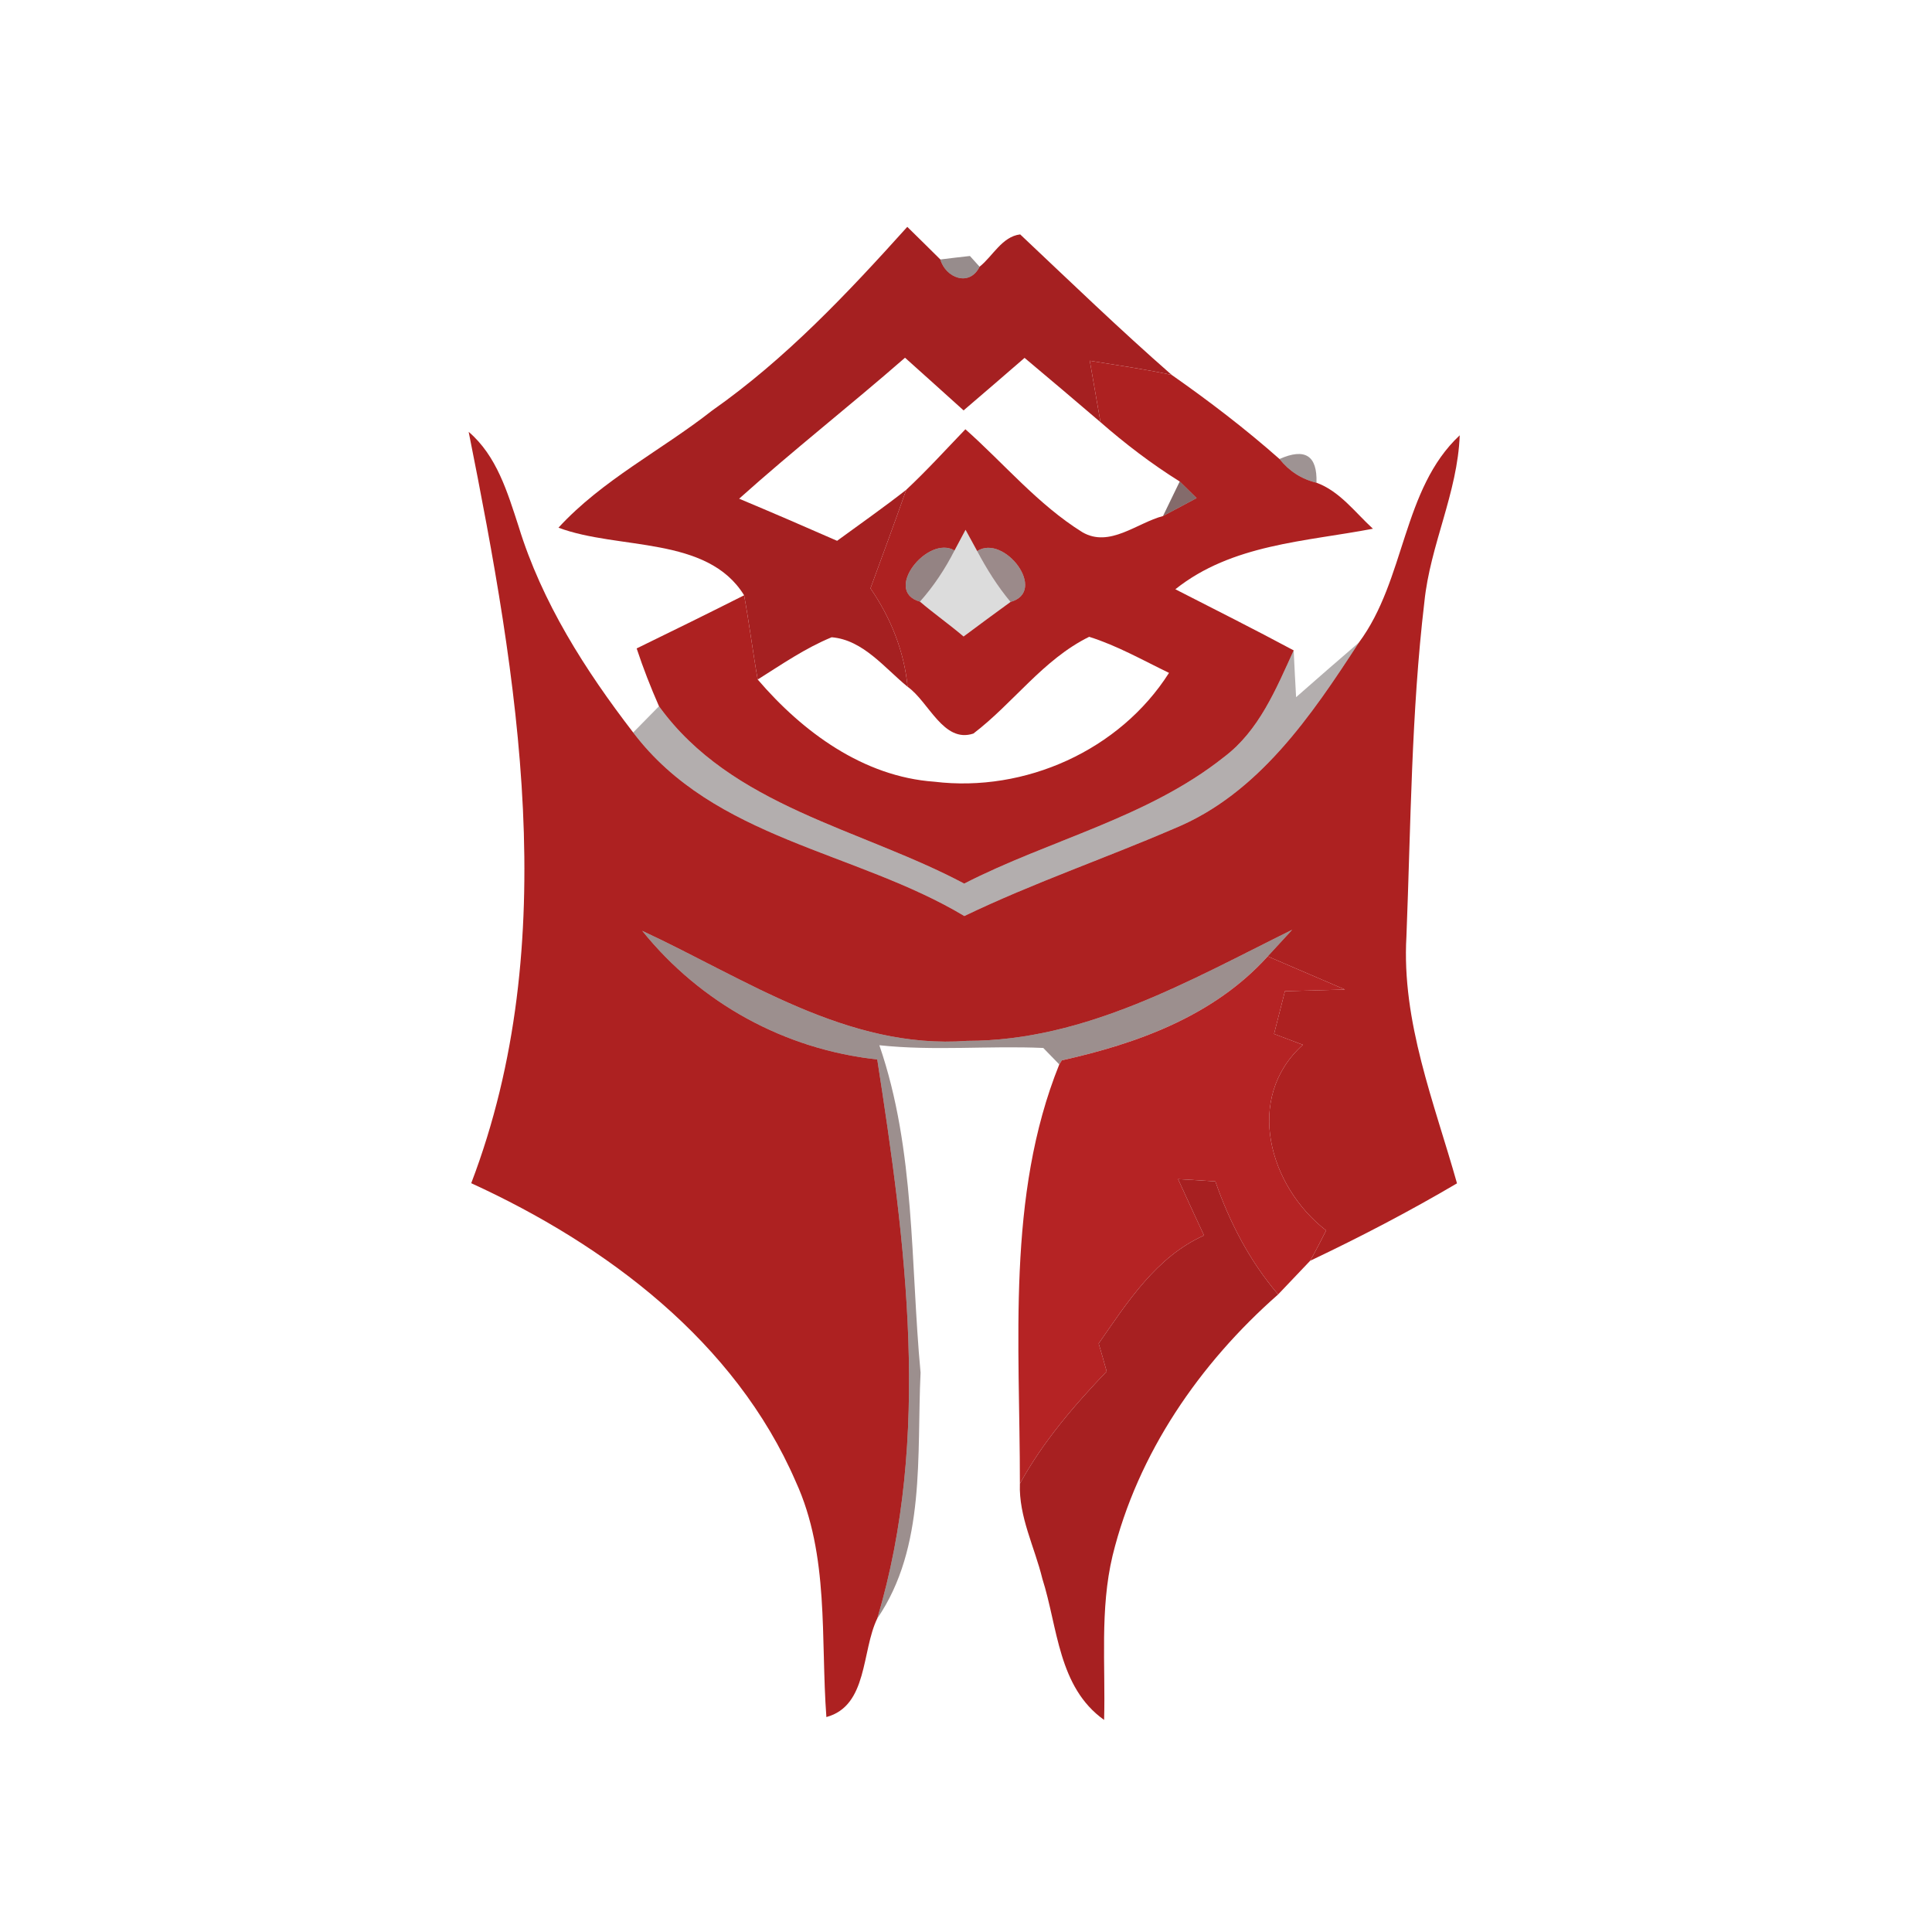 <svg xmlns="http://www.w3.org/2000/svg" width="128pt" height="128pt" viewBox="0 0 128 128"><path fill="#a52021" d="M64.9 17.67c.86-.68 1.49-2 2.69-2.14 3.32 3.13 6.6 6.3 10.04 9.31-1.8-.39-3.62-.64-5.43-.94.24 1.36.47 2.71.71 4.07-1.67-1.43-3.35-2.85-5.03-4.26-1.34 1.16-2.69 2.33-4.04 3.48-1.29-1.17-2.59-2.33-3.88-3.49-3.62 3.16-7.41 6.13-10.99 9.34 2.17.91 4.33 1.84 6.49 2.79 1.53-1.12 3.09-2.21 4.58-3.38-.77 2.18-1.57 4.35-2.37 6.53 1.34 1.95 2.23 4.15 2.46 6.52-1.52-1.24-2.95-3.11-5.03-3.28-1.75.72-3.31 1.8-4.9 2.8-.33-1.86-.56-3.73-.9-5.58-2.44-3.96-8.33-2.99-12.3-4.48 2.91-3.17 6.82-5.12 10.18-7.76 4.86-3.41 8.97-7.77 12.93-12.17.55.54 1.65 1.62 2.19 2.16.35 1.22 1.93 1.84 2.6.48z"/><path fill="#1d0505" d="M62.3 17.19c.49-.06 1.47-.18 1.96-.23l.64.71c-.67 1.36-2.25.74-2.6-.48z" opacity=".46"/><g fill="#ad2121"><path d="M72.2 23.9c1.81.3 3.63.55 5.43.94 2.47 1.73 4.88 3.57 7.14 5.57.64.8 1.45 1.33 2.45 1.57 1.55.57 2.56 1.97 3.74 3.05-4.5.86-9.34 1.02-13.09 4.01 2.62 1.34 5.25 2.66 7.84 4.05-1.17 2.56-2.29 5.31-4.61 7.06-5.06 4.03-11.54 5.48-17.22 8.39-6.86-3.65-15.41-5.09-20.22-11.75-.55-1.25-1.05-2.53-1.48-3.83 2.38-1.16 4.76-2.33 7.12-3.52.34 1.85.57 3.72.9 5.58 2.97 3.47 7 6.44 11.7 6.77 6.01.73 12.29-2.08 15.55-7.21-1.74-.84-3.44-1.81-5.29-2.39-3.05 1.5-5.02 4.39-7.67 6.41-1.99.66-2.95-2.11-4.36-3.1-.23-2.37-1.12-4.57-2.46-6.52.8-2.18 1.6-4.35 2.37-6.53 1.37-1.28 2.62-2.66 3.92-4.01 2.57 2.28 4.81 4.99 7.75 6.82 1.8 1.05 3.62-.62 5.34-1.07.56-.3 1.67-.89 2.23-1.19-.28-.27-.84-.82-1.12-1.1-1.86-1.16-3.6-2.49-5.25-3.93-.24-1.36-.47-2.71-.71-4.07M60.95 39.86c.94.8 1.95 1.51 2.89 2.31 1.04-.77 2.07-1.54 3.11-2.29 2.5-.7-.42-4.53-2.21-3.37l-.77-1.41-.73 1.37c-1.76-1.05-4.78 2.69-2.29 3.39z"/><path d="M31.05 28.61c1.86 1.59 2.57 4 3.31 6.27 1.54 5.02 4.41 9.52 7.59 13.65 5.37 7.09 14.75 7.85 21.94 12.16 4.53-2.18 9.3-3.81 13.91-5.8 5.56-2.28 9.08-7.47 12.23-12.32 3.1-4.17 2.86-10.16 6.68-13.73-.14 3.81-1.96 7.27-2.34 11.03-.87 7.35-.9 14.77-1.19 22.16-.33 5.67 1.84 11.01 3.35 16.37-3.16 1.86-6.42 3.56-9.73 5.13.37-.66.72-1.33 1.06-2.01-3.77-2.91-5.45-8.78-1.54-12.3l-1.91-.72.72-2.83c1.33-.04 2.65-.07 3.98-.11-1.71-.74-3.41-1.47-5.12-2.2.41-.44 1.21-1.32 1.62-1.76-6.82 3.37-13.69 7.36-21.54 7.36-7.92.59-14.67-4.11-21.52-7.29 3.86 4.79 9.44 7.86 15.57 8.52 1.89 12.16 3.6 25.02 0 37.04-1.05 2.16-.61 5.78-3.37 6.53-.39-5.22.21-10.71-2.03-15.6-4.01-9.26-12.54-15.67-21.5-19.77 6.11-16.01 3.08-33.49-.17-49.78z"/></g><path fill="#200606" d="M84.77 30.41c1.69-.75 2.51-.23 2.45 1.57-1-.24-1.81-.77-2.45-1.57z" opacity=".43"/><path fill="#330909" d="M78.16 31.9c.28.28.84.83 1.12 1.1-.56.3-1.67.89-2.23 1.19.28-.57.83-1.72 1.11-2.29z" opacity=".6"/><path fill="#2b0808" d="M60.95 39.86c-2.49-.7.53-4.44 2.29-3.39-.62 1.22-1.38 2.37-2.29 3.39z" opacity=".5"/><path fill="#030001" d="M63.24 36.47l.73-1.37.77 1.41c.63 1.19 1.35 2.34 2.21 3.37-1.04.75-2.07 1.52-3.11 2.29-.94-.8-1.95-1.51-2.89-2.31.91-1.02 1.67-2.17 2.29-3.39z" opacity=".14"/><path fill="#2b0808" d="M64.74 36.51c1.79-1.16 4.71 2.67 2.21 3.37-.86-1.03-1.58-2.18-2.21-3.37z" opacity=".47"/><path fill="#100303" d="M85.71 43.09c.05 1.04.1 2.07.16 3.1 1.38-1.22 2.77-2.42 4.16-3.62-3.15 4.85-6.67 10.04-12.23 12.32-4.61 1.99-9.38 3.62-13.91 5.8-7.19-4.31-16.57-5.07-21.94-12.16.43-.44 1.29-1.31 1.71-1.74 4.81 6.66 13.36 8.1 20.22 11.75 5.68-2.91 12.16-4.36 17.22-8.39 2.32-1.75 3.44-4.5 4.61-7.06z" opacity=".32"/><path fill="#240706" d="M42.55 61.67c6.85 3.18 13.6 7.88 21.52 7.29 7.85 0 14.72-3.99 21.54-7.36-.41.44-1.21 1.32-1.62 1.76-3.55 3.93-8.6 5.77-13.64 6.89l-.17.27c-.27-.27-.79-.82-1.06-1.09-3.61-.16-7.24.21-10.86-.18 2.4 6.97 2.05 14.45 2.73 21.69-.26 5.45.37 11.56-2.87 16.29 3.6-12.02 1.89-24.88 0-37.04-6.13-.66-11.71-3.73-15.57-8.52z" opacity=".45"/><path fill="#b52324" d="M70.35 70.25c5.04-1.12 10.09-2.96 13.64-6.89 1.71.73 3.41 1.46 5.12 2.2-1.33.04-2.65.07-3.98.11l-.72 2.83 1.91.72c-3.91 3.52-2.23 9.39 1.54 12.3-.34.68-.69 1.35-1.06 2.01-.53.56-1.59 1.67-2.12 2.23-1.88-2.2-3.22-4.77-4.16-7.49-.62-.04-1.85-.12-2.47-.15.57 1.24 1.14 2.49 1.72 3.73-3.17 1.42-5.07 4.42-6.98 7.16.18.61.36 1.23.53 1.85-2.17 2.27-4.23 4.67-5.75 7.44.01-9.24-.91-19.05 2.61-27.78l.17-.27z"/><path fill="#a72021" d="M78.05 78.12c.62.03 1.85.11 2.47.15.94 2.72 2.28 5.29 4.16 7.49-5.2 4.57-9.31 10.53-10.97 17.31-.85 3.57-.46 7.25-.56 10.88-3.05-2.17-3.06-6.12-4.09-9.35-.51-2.1-1.57-4.11-1.49-6.3 1.52-2.77 3.58-5.17 5.75-7.44-.17-.62-.35-1.24-.53-1.85 1.91-2.74 3.81-5.74 6.98-7.16-.58-1.24-1.15-2.49-1.72-3.73z"/></svg>